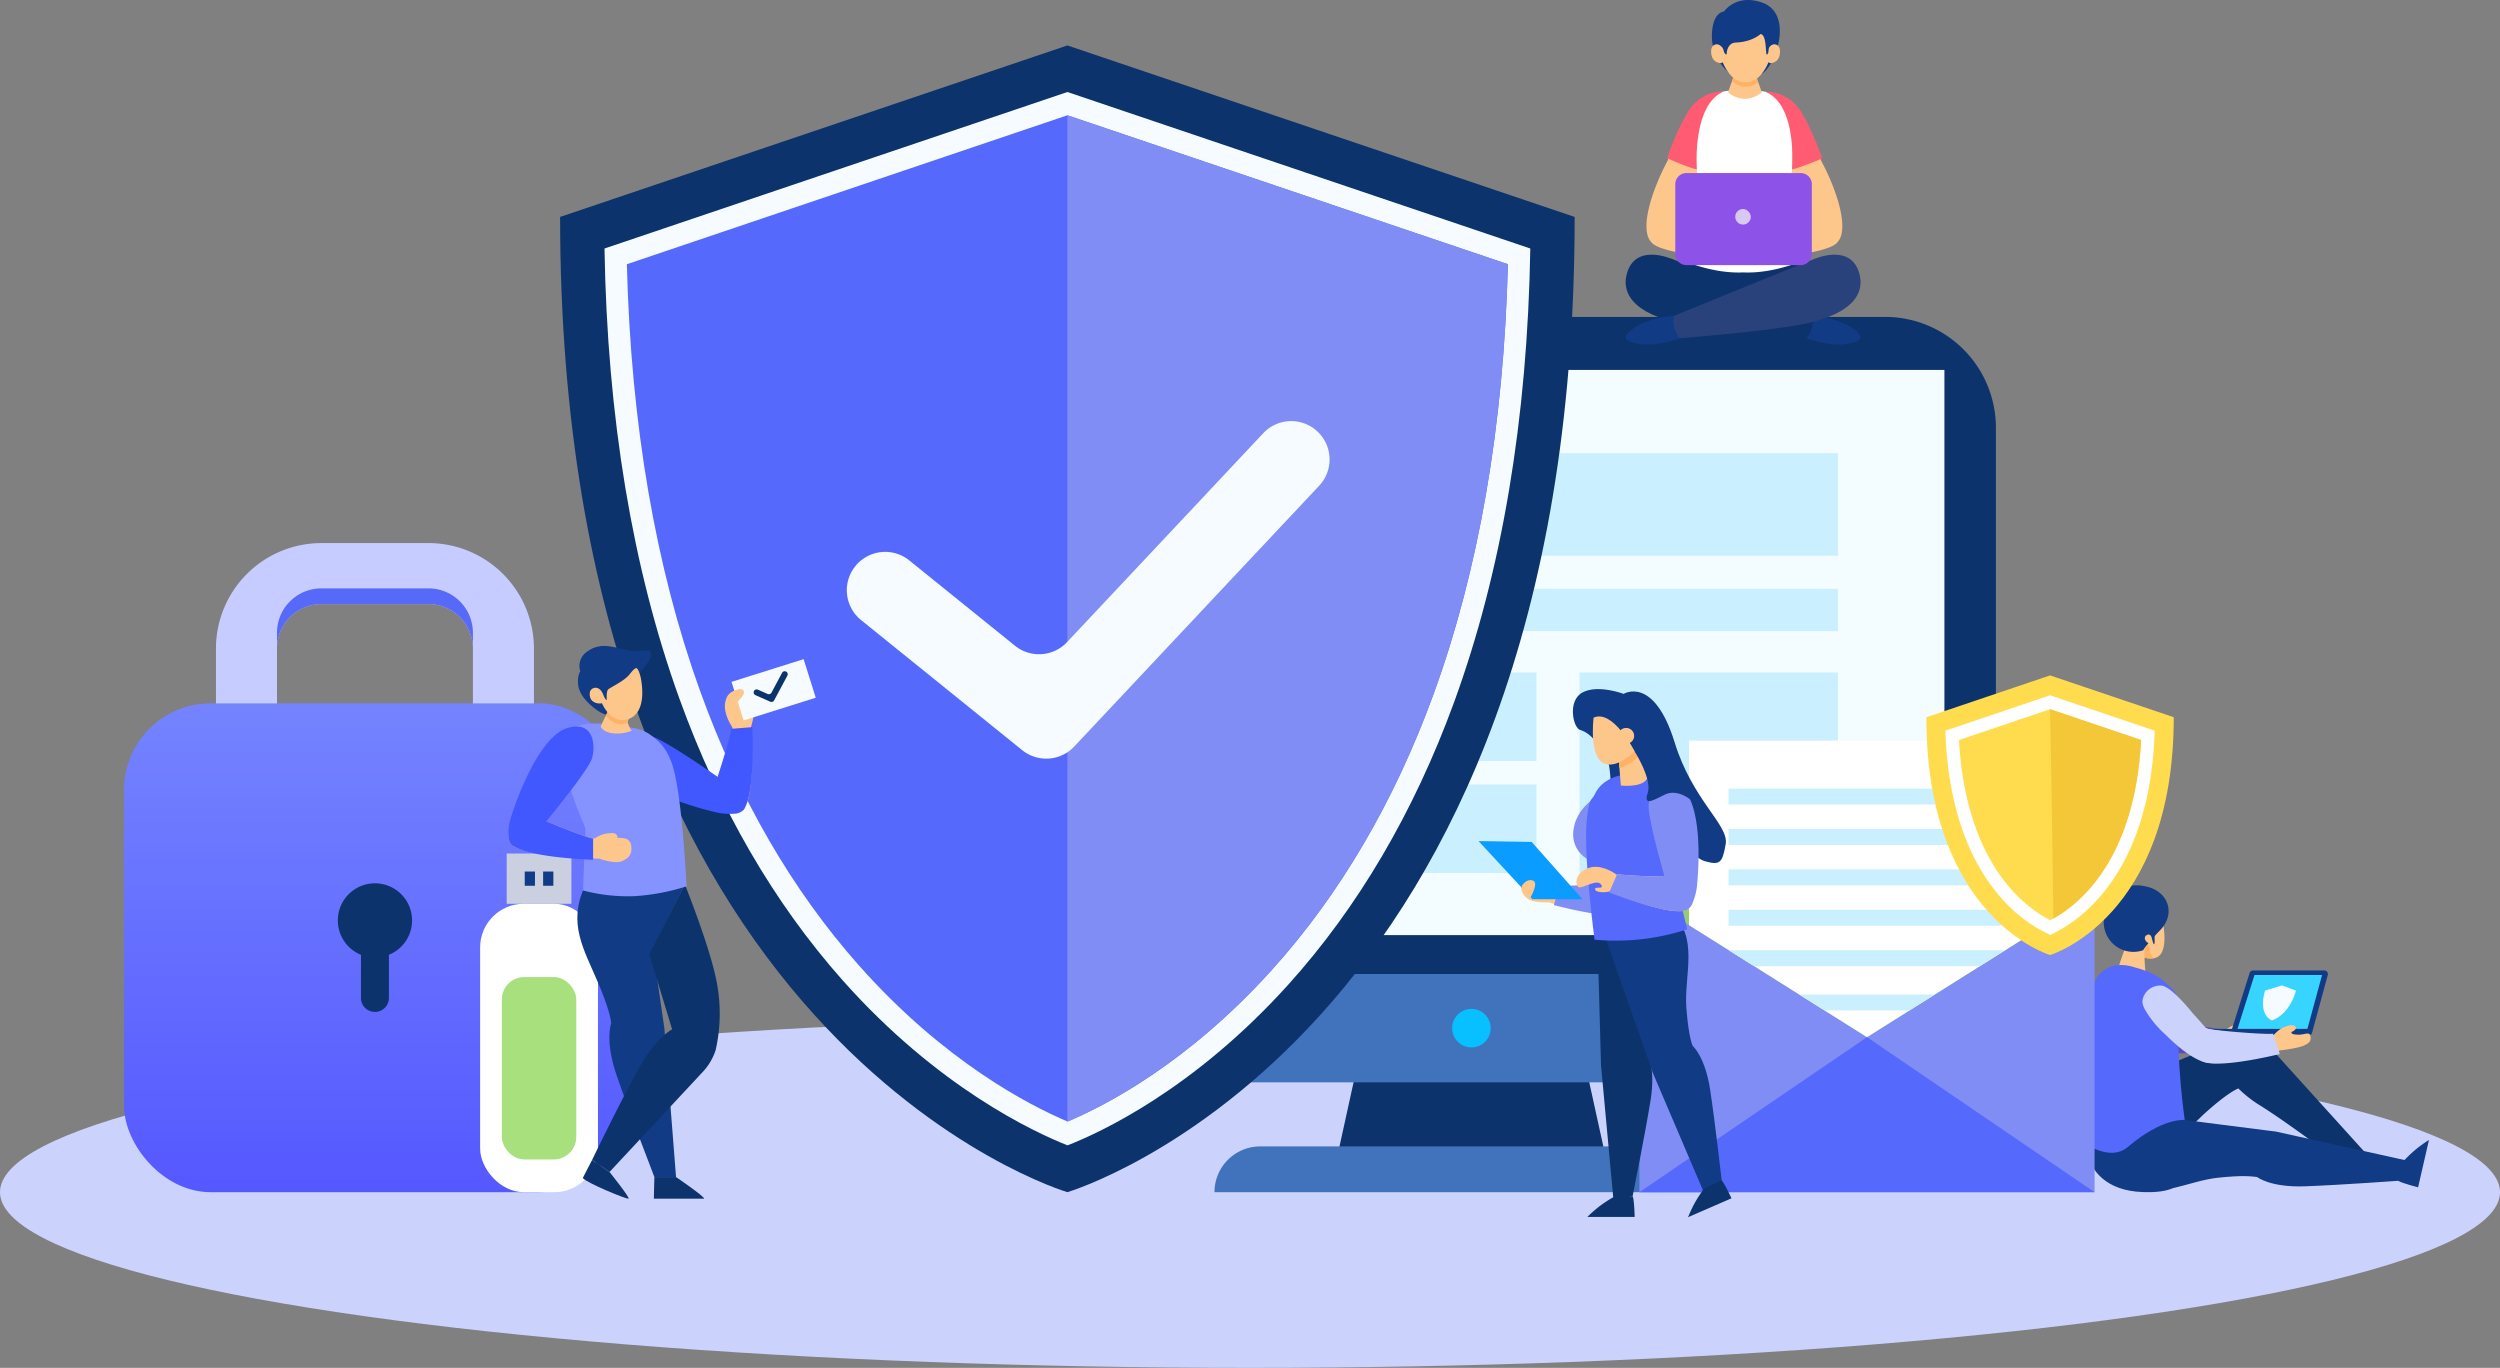 <svg xmlns="http://www.w3.org/2000/svg" xmlns:xlink="http://www.w3.org/1999/xlink" width="831.502" height="454.953" viewBox="0 0 831.502 454.953">
  <rect x="0" y="0" width="831.502" height="454.953" fill="#808080" stroke="none"/>
  <defs>
    <linearGradient id="linear-gradient" x1="0.5" x2="0.5" y2="1" gradientUnits="objectBoundingBox">
      <stop offset="0" stop-color="#7484ff"/>
      <stop offset="1" stop-color="#5558ff"/>
    </linearGradient>
  </defs>
  <g id="Grupo_2585" data-name="Grupo 2585" transform="translate(-1234.285 -661.058)">
    <ellipse id="Elipse_76" data-name="Elipse 76" cx="415.751" cy="58.435" rx="415.751" ry="58.435" transform="translate(1234.285 999.141)" fill="#cbd2fc"/>
    <g id="Grupo_2584" data-name="Grupo 2584" transform="translate(1275.54 661.058)">
      <g id="Grupo_2559" data-name="Grupo 2559" transform="translate(273.698 105.402)">
        <path id="Trazado_7197" data-name="Trazado 7197" d="M2300.632,1445.869h-89.92L2222.4,1392.6h66.534Z" transform="translate(-2081.23 -1165.029)" fill="#0c336b"/>
        <g id="Grupo_2558" data-name="Grupo 2558">
          <path id="Rectángulo_330" data-name="Rectángulo 330" d="M36.866,0H312.018a36.866,36.866,0,0,1,36.866,36.866V218.554a0,0,0,0,1,0,0H0a0,0,0,0,1,0,0V36.866A36.866,36.866,0,0,1,36.866,0Z" fill="#0c336b"/>
          <g id="Grupo_2557" data-name="Grupo 2557" transform="translate(17.124 17.636)">
            <g id="Grupo_2556" data-name="Grupo 2556">
              <g id="Grupo_2555" data-name="Grupo 2555">
                <rect id="Rectángulo_331" data-name="Rectángulo 331" width="314.637" height="187.98" fill="#f3fcff"/>
              </g>
            </g>
          </g>
          <rect id="Rectángulo_332" data-name="Rectángulo 332" width="85.974" height="67.623" transform="translate(210.384 118.262)" fill="#caf0ff"/>
          <rect id="Rectángulo_333" data-name="Rectángulo 333" width="104.095" height="29.434" transform="translate(91.993 118.262)" fill="#caf0ff"/>
          <rect id="Rectángulo_334" data-name="Rectángulo 334" width="104.095" height="29.434" transform="translate(91.993 155.532)" fill="#caf0ff"/>
          <rect id="Rectángulo_335" data-name="Rectángulo 335" width="243.833" height="34.118" transform="translate(52.525 45.307)" fill="#caf0ff"/>
          <rect id="Rectángulo_336" data-name="Rectángulo 336" width="243.833" height="14.053" transform="translate(52.525 90.454)" fill="#caf0ff"/>
          <path id="Trazado_7198" data-name="Trazado 7198" d="M1926.24,1372.793v19.238a16.779,16.779,0,0,0,16.78,16.78h315.324a16.78,16.78,0,0,0,16.78-16.78v-19.238Z" transform="translate(-1926.239 -1154.239)" fill="#4073bc"/>
        </g>
        <path id="Trazado_7199" data-name="Trazado 7199" d="M2292.654,1513.991H2121.739a15.221,15.221,0,0,1,15.221-15.221h140.472a15.221,15.221,0,0,1,15.221,15.221Z" transform="translate(-2032.754 -1222.876)" fill="#4073bc"/>
        <circle id="Elipse_77" data-name="Elipse 77" cx="6.411" cy="6.411" r="6.411" transform="translate(168.031 230.152)" fill="#08bfff"/>
      </g>
      <g id="Grupo_2561" data-name="Grupo 2561" transform="translate(145.038 15.113)">
        <path id="Trazado_7200" data-name="Trazado 7200" d="M1812.292,694.261,1643.571,751.3c0,274.608,168.72,324.363,168.72,324.363s168.72-49.755,168.72-324.363Z" transform="translate(-1643.571 -694.261)" fill="#0c336b"/>
        <path id="Trazado_7201" data-name="Trazado 7201" d="M1830,1078.632c-11.189-4.421-43.186-19.3-74.781-54.881-22.91-25.8-41.187-57.344-54.322-93.747-15.613-43.269-23.978-93.571-24.9-149.664l153.963-52.053,153.962,52.053c-.933,56.672-9.461,107.423-25.385,151-13.346,36.517-31.888,68.088-55.112,93.837C1871.987,1060.027,1840.994,1074.344,1830,1078.632Z" transform="translate(-1661.236 -712.799)" fill="#f5fbff"/>
        <path id="Trazado_7202" data-name="Trazado 7202" d="M1838.926,1079.98c-13.1-5.562-41.188-20.157-69.311-51.83-22.289-25.1-40.09-55.844-52.907-91.366-14.83-41.1-23.017-88.829-24.356-141.948L1838.87,745.3l146.516,49.535c-1.353,53.681-9.7,101.854-24.829,143.253-13.021,35.63-31.079,66.4-53.669,91.442C1878.923,1060.536,1851.655,1074.623,1838.926,1079.98Z" transform="translate(-1670.149 -722.07)" fill="#5669fd"/>
        <path id="Trazado_7203" data-name="Trazado 7203" d="M2014.308,1079.98c12.729-5.357,40-19.444,67.961-50.449,22.591-25.047,40.648-55.812,53.669-91.442,15.13-41.4,23.476-89.572,24.829-143.253L2014.251,745.3v334.654Z" transform="translate(-1845.531 -722.07)" fill="#808df4"/>
        <g id="Grupo_2560" data-name="Grupo 2560" transform="translate(95.365 124.947)">
          <path id="Trazado_7204" data-name="Trazado 7204" d="M1911.4,1078.205l-53.573-43.255a12.758,12.758,0,0,1-1.911-17.941h0a12.759,12.759,0,0,1,17.942-1.912l35.152,28.381a12.757,12.757,0,0,0,17.314-1.192l65.266-69.491a12.758,12.758,0,0,1,18.034-.565h0a12.758,12.758,0,0,1,.566,18.034l-81.474,86.749A12.758,12.758,0,0,1,1911.4,1078.205Z" transform="translate(-1853.088 -968.771)" fill="#f5fbff"/>
        </g>
      </g>
      <g id="Grupo_2564" data-name="Grupo 2564" transform="translate(0 180.629)">
        <g id="Grupo_2562" data-name="Grupo 2562" transform="translate(30.574)">
          <path id="Trazado_7205" data-name="Trazado 7205" d="M1497.854,1151.376h-105.76V1092.95a35.088,35.088,0,0,1,35.048-35.049h35.663a35.088,35.088,0,0,1,35.049,35.049Zm-85.462-20.3h65.163V1092.95a14.767,14.767,0,0,0-14.75-14.75h-35.663a14.767,14.767,0,0,0-14.75,14.75Z" transform="translate(-1392.094 -1057.901)" fill="#c6ccff"/>
        </g>
        <g id="Grupo_2563" data-name="Grupo 2563" transform="translate(30.574 15.069)">
          <path id="Trazado_7206" data-name="Trazado 7206" d="M1487.1,1091.008H1451.44a14.767,14.767,0,0,0-14.75,14.75v5.23a14.766,14.766,0,0,1,14.75-14.75H1487.1a14.766,14.766,0,0,1,14.75,14.75v-5.23A14.767,14.767,0,0,0,1487.1,1091.008Z" transform="translate(-1416.391 -1091.008)" fill="#5669f9"/>
          <rect id="Rectángulo_337" data-name="Rectángulo 337" width="105.76" height="5.23" transform="translate(0 73.175)" fill="#e4ebf9"/>
        </g>
        <rect id="Rectángulo_338" data-name="Rectángulo 338" width="166.908" height="162.578" rx="28.793" transform="translate(0 53.311)" fill="url(#linear-gradient)"/>
        <path id="Trazado_7207" data-name="Trazado 7207" d="M1505.84,1318.872a12.345,12.345,0,1,0-17,11.431v14.442a4.651,4.651,0,0,0,9.3,0V1330.3A12.343,12.343,0,0,0,1505.84,1318.872Z" transform="translate(-1410.041 -1193.362)" fill="#0c336b"/>
      </g>
      <g id="Grupo_2572" data-name="Grupo 2572" transform="translate(118.435 214.847)">
        <g id="Grupo_2568" data-name="Grupo 2568" transform="translate(0 69.033)">
          <g id="Grupo_2567" data-name="Grupo 2567" transform="translate(8.835)">
            <rect id="Rectángulo_339" data-name="Rectángulo 339" width="21.528" height="16.718" fill="#cad0e0"/>
            <g id="Grupo_2566" data-name="Grupo 2566" transform="translate(6.004 5.992)">
              <g id="Grupo_2565" data-name="Grupo 2565">
                <rect id="Rectángulo_340" data-name="Rectángulo 340" width="3.404" height="4.734" fill="#113b84"/>
                <rect id="Rectángulo_341" data-name="Rectángulo 341" width="3.404" height="4.734" transform="translate(6.116)" fill="#113b84"/>
              </g>
            </g>
          </g>
          <rect id="Rectángulo_342" data-name="Rectángulo 342" width="39.198" height="95.92" rx="14.515" transform="translate(0 16.718)" fill="#fff"/>
          <rect id="Rectángulo_343" data-name="Rectángulo 343" width="24.754" height="60.663" rx="7.455" transform="translate(7.222 41.085)" fill="#a9e07e"/>
        </g>
        <g id="Grupo_2571" data-name="Grupo 2571" transform="translate(9.355)">
          <path id="Trazado_7208" data-name="Trazado 7208" d="M1763.655,1205.377c4.635-3.6,2.928-27.816,2.928-27.816s2.084-7.276.94-9.6-2.6-2.872-4.192-2.858-3.721.628-4.579,2.084a7.078,7.078,0,0,0-.709,4.9c.709,3.611,2.385,5.038,2.393,5.959.019,2.21-6.89,22.782-7.625,22.911C1752.811,1200.959,1759.02,1208.979,1763.655,1205.377Z" transform="translate(-1685.842 -1150.527)" fill="#fdc78b"/>
          <path id="Trazado_7209" data-name="Trazado 7209" d="M1697.854,1195.4c-4.022-.714-12.348.184-9.327,8.734,3.66,10.36,30.213,16.395,30.213,16.395v0a20.4,20.4,0,0,0,6.941.648,4.174,4.174,0,0,0,2.183-.638c.027-.014.058-.025.084-.04a2.511,2.511,0,0,0,1.311-1.5c3.377-6.333,2.377-26.6,2.377-26.6l-7.035.558c.011,1.368-2.454,9.753-4.51,15.977C1720.092,1208.932,1701.875,1196.11,1697.854,1195.4Z" transform="translate(-1650.465 -1165.398)" fill="#4157ff"/>
          <path id="Trazado_7210" data-name="Trazado 7210" d="M1663.25,1508.6l-3.118,6.036c1.335,1.666,14.5,7.066,15.188,6.868s-6.3-8.875-6.3-8.875Z" transform="translate(-1635.346 -1337.677)" fill="#0c336b"/>
          <path id="Trazado_7211" data-name="Trazado 7211" d="M1712.245,1521.153l-.179,7.2h16.684c.536-.479-9.308-7.2-9.308-7.2Z" transform="translate(-1663.642 -1344.516)" fill="#0c336b"/>
          <path id="Trazado_7212" data-name="Trazado 7212" d="M1685.151,1355.475l-.059-.405-.016-.2h-.013l-3.78-26.069,10.644-21.43-33.27.613c-5.77,12.348-.314,20.966,4.37,31.962,3.568,8.375,4.288,12.256,4.43,13.632l-.042,0s-2.19,5.582,1.805,17.251,12.571,33.853,12.571,33.853h7.2l-3.863-49.2Z" transform="translate(-1633.188 -1228.038)" fill="#113b84"/>
          <path id="Trazado_7213" data-name="Trazado 7213" d="M1708.028,1338.017c-2.548-11.605-10.21-30.65-10.21-30.65L1686,1330.6l7.585,24.945c-1.921,1.138-6.153,4.335-10.636,12.235-6.087,10.727-15.968,31.185-15.968,31.185l5.774,4.029,31.044-33.313a19.211,19.211,0,0,0,4.257-7.223A55.119,55.119,0,0,0,1708.028,1338.017Z" transform="translate(-1639.079 -1228.038)" fill="#0c336b"/>
          <path id="Trazado_7214" data-name="Trazado 7214" d="M1664.307,1190.912s-12.7-3.915-17.706,2.438,6.353,31.19,6.353,31.19l-.807,20.72a58.263,58.263,0,0,0,17.238,1.892,71.724,71.724,0,0,0,17.2-3.269s-1.212-26.125-4.052-37.982c-1.914-7.992-5.469-10.538-7.9-12.352C1670.45,1190.434,1664.307,1190.912,1664.307,1190.912Z" transform="translate(-1627.279 -1163.939)" fill="#8493ff"/>
          <path id="Trazado_7215" data-name="Trazado 7215" d="M1606.409,1264.623c3.225,4.905,29.552,5.16,29.552,5.16s5,1.847,7.406.891,3.153-2.24,3.266-3.833-.254-3.1-1.833-3.7a10.244,10.244,0,0,0-3.928-.153l1.127.029s.329-1.773-1.91-1.726c-3.983.084-5.262,1.886-6.181,1.822-2.205-.155-22.167-8.208-22.238-8.951C1611.669,1254.162,1603.185,1259.718,1606.409,1264.623Z" transform="translate(-1605.678 -1199.05)" fill="#fdc78b"/>
          <path id="Trazado_7216" data-name="Trazado 7216" d="M1667.383,1156.066s-1.831.465-5.3-2.269c-2.71-2.135-5.175-4.891-5.433-8.023s.746-4.238.746-4.238a5.713,5.713,0,0,1,2.388-6.654c6.108-4.392,11.717.753,18.129-.245,7.37-1.148-.857,7.432-.857,7.432Z" transform="translate(-1633.425 -1133.08)" fill="#113b84"/>
          <path id="Trazado_7217" data-name="Trazado 7217" d="M1676.006,1179.338s-2.831,5.6-2.733,5.848,1.217,1.9,4.1,2.162a13.055,13.055,0,0,0,6.176-.86,10.459,10.459,0,0,1-1.349-2.86,16.593,16.593,0,0,1,1.349-3.4Z" transform="translate(-1642.505 -1158.283)" fill="#fdc78b"/>
          <path id="Trazado_7218" data-name="Trazado 7218" d="M1684.233,1183.628a16.614,16.614,0,0,1,1.349-3.4l-7.542-.89s-.48.949-1.037,2.083c1.266,1.582,3.233,3.189,5.852,2.818a6.839,6.839,0,0,0,1.415-.363A1.135,1.135,0,0,1,1684.233,1183.628Z" transform="translate(-1644.538 -1158.283)" fill="#ffb164"/>
          <path id="Trazado_7219" data-name="Trazado 7219" d="M1680.855,1149.317s1.31.9,1.76,6.222-.9,10.274-5.813,10.97-7.532-5.567-7.532-5.567a3.6,3.6,0,0,1-2.742-.45c-1.556-.859-1.433-2.948-1.106-3.684a2.01,2.01,0,0,1,2.866-.655c1.228.778,1.474,2.374,1.924,3.07s.655.86.655.369-.123-2.538.45-3.193,5.4-2.743,7.245-5.158S1680.855,1149.317,1680.855,1149.317Z" transform="translate(-1638.117 -1141.904)" fill="#fdc78b"/>
          <g id="Grupo_2569" data-name="Grupo 2569" transform="translate(74.25 4.389)">
            <rect id="Rectángulo_344" data-name="Rectángulo 344" width="25.15" height="13.446" transform="translate(0 7.548) rotate(-17.465)" fill="#f5fbff"/>
          </g>
          <g id="Grupo_2570" data-name="Grupo 2570" transform="translate(81.623 8.409)">
            <path id="Trazado_7220" data-name="Trazado 7220" d="M1790.532,1161.689l-4.933-2.183a1,1,0,0,1-.51-1.319h0a1,1,0,0,1,1.318-.509l3.237,1.432a1,1,0,0,0,1.286-.442l3.524-6.585a1,1,0,0,1,1.353-.41h0a1,1,0,0,1,.409,1.353l-4.4,8.22A1,1,0,0,1,1790.532,1161.689Z" transform="translate(-1785.004 -1151.555)" fill="#0c336b"/>
          </g>
          <path id="Trazado_7221" data-name="Trazado 7221" d="M1767.782,1165.957s3.176-2.261,4.393-.96-2.49,4.3-2.49,4.3Z" transform="translate(-1693.998 -1150.249)" fill="#fdc78b"/>
          <path id="Trazado_7222" data-name="Trazado 7222" d="M1633.587,1202.382c1.029-3.953.792-12.324-7.971-9.988-10.617,2.831-18.73,28.824-18.73,28.824h0a20.41,20.41,0,0,0-1.194,6.868,4.176,4.176,0,0,0,.463,2.226c.012.028.021.06.033.087a2.51,2.51,0,0,0,1.392,1.425c6.047,3.867,26.326,4.47,26.326,4.47v-7.057c-1.365-.1-9.528-3.216-15.571-5.758C1618.338,1223.482,1632.558,1206.336,1633.587,1202.382Z" transform="translate(-1605.681 -1165.176)" fill="#4157ff"/>
        </g>
      </g>
      <g id="Grupo_2576" data-name="Grupo 2576" transform="translate(650.487 294.455)">
        <g id="Grupo_2573" data-name="Grupo 2573" transform="translate(6.182 27.359)">
          <path id="Trazado_7223" data-name="Trazado 7223" d="M2803.2,1413.666c3.621,4.021,27.646.591,27.646.591s4.813.988,6.872-.218,2.562-2.48,2.442-3.946-.662-2.786-2.184-3.116a9.44,9.44,0,0,0-3.6.406l1.031-.13s.054-1.661-1.98-1.307c-3.617.631-4.533,2.45-5.379,2.519-2.031.165-21.34-4.4-21.508-5.063C2806.534,1403.4,2799.574,1409.645,2803.2,1413.666Z" transform="translate(-2786.438 -1387.328)" fill="#fdc78b"/>
          <path id="Trazado_7224" data-name="Trazado 7224" d="M2767.776,1372.2c.009-.025.015-.052.024-.077a5.924,5.924,0,0,1,7.078-3.8c3.309,1.134,8.864,10.267,8.864,10.267h0c2.2,3.087,3.625,5.387,3.983,5.573a.345.345,0,0,1,.083.078c1.368.853,19.646,4.6,21.61,4.44l1.431,7s-19.195,2.324-25.176-.389c-3.542-1.448-7.94-5.773-11.655-10.571h0a34.168,34.168,0,0,1-5.828-9.163c-.007-.018-.013-.035-.02-.052l-.037-.1c-.111-.28-.2-.544-.272-.8-.012-.039-.026-.078-.038-.117-.005-.017-.006-.033-.011-.049a6.077,6.077,0,0,1-.138-.643c-.006-.045-.008-.089-.013-.134a3.4,3.4,0,0,1,.068-1.307C2767.742,1372.305,2767.762,1372.254,2767.776,1372.2Z" transform="translate(-2767.63 -1368.087)" fill="#5b4bbc"/>
        </g>
        <g id="Grupo_2574" data-name="Grupo 2574" transform="translate(40.05 28.328)">
          <path id="Trazado_7225" data-name="Trazado 7225" d="M2890.465,1391.782h-24.54a1.19,1.19,0,0,1-1.135-1.547l6.041-19.187a1.19,1.19,0,0,1,1.135-.833h23.716a1.19,1.19,0,0,1,1.148,1.5l-5.218,19.186A1.189,1.189,0,0,1,2890.465,1391.782Z" transform="translate(-2854.404 -1370.216)" fill="#113b84"/>
          <path id="Trazado_7226" data-name="Trazado 7226" d="M2892.133,1392.079h-23.281l5.84-18.547h22.484Z" transform="translate(-2856.647 -1372.023)" fill="#36d4ff"/>
          <path id="Trazado_7227" data-name="Trazado 7227" d="M2878.06,1415.037h-36.021l1.052-2.138h35.918Z" transform="translate(-2842.039 -1393.471)" fill="#113b84"/>
        </g>
        <path id="Trazado_7228" data-name="Trazado 7228" d="M2813.534,1420.19l-34.875,14.356.136,2.424-5.138,11.035s-.41,14.86,11.1,12.076c8.509-2.058,18.052-12.635,21.782-15.975,7.032-6.3,10.171-7.764,10.926-8.055a40.206,40.206,0,0,0,7.324,5.719c9.642,6.024,26.29,18.659,26.29,18.659l8.64-2.971-32.863-36.318C2822.96,1417.057,2813.534,1420.19,2813.534,1420.19Z" transform="translate(-2764.731 -1368.489)" fill="#0c336b"/>
        <path id="Trazado_7229" data-name="Trazado 7229" d="M2801.9,1330.3s3.042,11.853-1.781,13.779c-3.77,1.506-8.218-2.465-8.218-2.465S2795.985,1328.491,2801.9,1330.3Z" transform="translate(-2774.673 -1320.046)" fill="#fdc78b"/>
        <path id="Trazado_7230" data-name="Trazado 7230" d="M2799.514,1353.956c-1.782-1.553-1.781-5.057-1.781-5.057s-3.278-2.541-4.813.181c-.187.469-.343.884-.465,1.223-.024.095-.049.188-.071.289a2.8,2.8,0,0,0-.055.828C2793.156,1352.1,2796.433,1354.563,2799.514,1353.956Z" transform="translate(-2774.9 -1329.686)" fill="#ffb164"/>
        <path id="Trazado_7231" data-name="Trazado 7231" d="M2784.765,1351.061s-2.889,7.261-2.963,8.979c-.01.241,2.124,1.574,4.787,1.408,4.393-.274,4.409-1.259,4.409-1.259s-.276-2.564-.319-5.486a9.717,9.717,0,0,1,.319-3.244Z" transform="translate(-2769.169 -1331.452)" fill="#fdc78b"/>
        <path id="Trazado_7232" data-name="Trazado 7232" d="M2784.621,1329.573a9.868,9.868,0,0,1-12.984-10.849c.821-4.438,2.958-4.767,2.958-4.767s1.592-8.14,11.662-5.424c7.026,1.9,9.054,9.157,4.09,14.306S2784.621,1329.573,2784.621,1329.573Z" transform="translate(-2763.554 -1307.978)" fill="#113b84"/>
        <path id="Trazado_7233" data-name="Trazado 7233" d="M2805.75,1340.124s.658,4.085,1.15,4.262,0-5.577,0-5.577Z" transform="translate(-2782.217 -1324.776)" fill="#113b84"/>
        <path id="Trazado_7234" data-name="Trazado 7234" d="M2803.95,1345.394s-.281-2.041-1.678-1.342-.495,2.346.492,2.714S2803.95,1345.394,2803.95,1345.394Z" transform="translate(-2779.931 -1327.553)" fill="#fdc78b"/>
        <path id="Trazado_7235" data-name="Trazado 7235" d="M2820.817,1480.369l.009-.023-.27-.034-.286-.063-.01.026-49.73-6.327-.123,1.246-13.529-1.246s-5.168,25.615,19.45,26.489c4.57.162,7.767-.332,9.914-1.28,5.018-1.159,10.134-2.967,14.939-3.482,8.343-.893,11.156-.479,13.21-.239l-.014.036s4.332,3.432,15.694,3.048,33.229-1.978,33.229-1.978l1.935-6.345Z" transform="translate(-2755.344 -1398.404)" fill="#113b84"/>
        <path id="Trazado_7236" data-name="Trazado 7236" d="M2986.557,1507.525l1.781-6.376a43.935,43.935,0,0,1,4.4-4.176,48.507,48.507,0,0,1,4.12-2.936l-3.607,15.756S2987.024,1508.191,2986.557,1507.525Z" transform="translate(-2880.728 -1409.35)" fill="#113b84"/>
        <path id="Trazado_7237" data-name="Trazado 7237" d="M2772.24,1366.983s-8.521-3.356-12.877,3.959c-2.1,3.529-.837,26.98-.837,26.98l-4.478,26.474s9.552,7.817,16,2.323c11.571-9.862,18.906-8.958,18.906-8.958s-2.977-20.331-1.819-34.925c.6-7.552-2.9-9.085-4.91-11.031C2778.772,1368.464,2772.24,1366.983,2772.24,1366.983Z" transform="translate(-2754.048 -1339.707)" fill="#5669fd"/>
        <g id="Grupo_2575" data-name="Grupo 2575" transform="translate(20.834 33.303)">
          <path id="Trazado_7238" data-name="Trazado 7238" d="M2840.49,1421.812c4.089,3.544,26.541-3.223,26.541-3.223s5.509-.6,7.781-1.562c2.2-.933,2.573-1.819,2.274-3.26s-2.031-.435-3.588-.411c-3.589.055-2.6-.959-2.6-.959a2.289,2.289,0,0,0,1.288-.956c.438-.743-.673-1.62-2.649-1.016-3.512,1.072-4.2,2.99-5.027,3.163-2,.414-21.72-1.732-21.969-2.374C2842.537,1411.215,2836.4,1418.268,2840.49,1421.812Z" transform="translate(-2821.214 -1396.989)" fill="#fdc78b"/>
          <path id="Trazado_7239" data-name="Trazado 7239" d="M2799.875,1385.96c.005-.026.008-.054.014-.079a5.924,5.924,0,0,1,6.555-4.646c3.424.718,10.063,9.1,10.063,9.1h0c2.564,2.792,4.26,4.9,4.639,5.04a.345.345,0,0,1,.092.067c1.463.678,20.064,2.143,21.992,1.743l2.283,6.767s-18.762,4.672-25.032,2.717c-3.694-1-8.592-4.751-12.869-9.055h0a34.158,34.158,0,0,1-6.913-8.375l-.028-.05-.048-.093c-.145-.264-.266-.515-.369-.755-.017-.037-.035-.074-.052-.111-.007-.016-.01-.032-.016-.048a6.038,6.038,0,0,1-.217-.621c-.011-.044-.019-.087-.029-.131a3.416,3.416,0,0,1-.093-1.3C2799.853,1386.068,2799.868,1386.015,2799.875,1385.96Z" transform="translate(-2799.821 -1381.145)" fill="#cbd2fc"/>
        </g>
      </g>
      <g id="Grupo_2579" data-name="Grupo 2579" transform="translate(504.027 246.345)">
        <g id="Grupo_2578" data-name="Grupo 2578">
          <rect id="Rectángulo_345" data-name="Rectángulo 345" width="151.369" height="99.174" transform="translate(0 50.999)" fill="#808df4"/>
          <path id="Trazado_7240" data-name="Trazado 7240" d="M2432.273,1314.326l75.685,47.618,75.685-47.618Z" transform="translate(-2432.273 -1263.327)" fill="#95cc6f"/>
          <path id="Trazado_7241" data-name="Trazado 7241" d="M2432.273,1257.326l75.685-47.618,75.685,47.618Z" transform="translate(-2432.273 -1206.327)" fill="#95cc6f"/>
          <path id="Trazado_7242" data-name="Trazado 7242" d="M2586.889,1263.65l-59.2,37.248-59.2-37.248v-61.369h118.4Z" transform="translate(-2452.004 -1202.281)" fill="#fff"/>
          <g id="Grupo_2577" data-name="Grupo 2577" transform="translate(29.636 15.938)">
            <rect id="Rectángulo_346" data-name="Rectángulo 346" width="90.648" height="5.298" fill="#caf0ff"/>
            <rect id="Rectángulo_347" data-name="Rectángulo 347" width="90.648" height="5.298" transform="translate(0 13.437)" fill="#caf0ff"/>
            <rect id="Rectángulo_348" data-name="Rectángulo 348" width="90.648" height="5.298" transform="translate(0 26.874)" fill="#caf0ff"/>
            <rect id="Rectángulo_349" data-name="Rectángulo 349" width="90.648" height="5.298" transform="translate(0 40.31)" fill="#caf0ff"/>
            <path id="Trazado_7243" data-name="Trazado 7243" d="M2581.074,1360.679l8.42-5.3h-91.967l8.42,5.3Z" transform="translate(-2497.462 -1301.634)" fill="#caf0ff"/>
            <path id="Trazado_7244" data-name="Trazado 7244" d="M2585.687,1393.042l8.42-5.3h-45.141l8.42,5.3Z" transform="translate(-2525.487 -1319.267)" fill="#caf0ff"/>
          </g>
        </g>
        <path id="Trazado_7245" data-name="Trazado 7245" d="M2507.958,1418.944l-75.685,51.555h151.369Z" transform="translate(-2432.273 -1320.327)" fill="#5669fd"/>
      </g>
      <g id="Grupo_2581" data-name="Grupo 2581" transform="translate(599.451 224.639)">
        <g id="Grupo_2580" data-name="Grupo 2580">
          <path id="Trazado_7246" data-name="Trazado 7246" d="M2683.064,1154.593l-41.141,13.909c0,66.962,41.141,79.095,41.141,79.095s41.141-12.133,41.141-79.095Z" transform="translate(-2641.922 -1154.593)" fill="#ffdc4e"/>
          <path id="Trazado_7247" data-name="Trazado 7247" d="M2690.67,1248.809a48.725,48.725,0,0,1-16.469-12.522c-11.34-12.931-17.652-32.014-18.36-55.389l34.806-11.768,34.808,11.769C2723.976,1230.885,2697.825,1245.689,2690.67,1248.809Z" transform="translate(-2649.506 -1162.513)" fill="#fff"/>
          <path id="Trazado_7248" data-name="Trazado 7248" d="M2696.1,1249.491a46.286,46.286,0,0,1-13.185-10.553c-10.105-11.523-16-28.552-17.136-49.393l30.283-10.239,30.29,10.241C2724.173,1230.721,2704.543,1245.165,2696.1,1249.491Z" transform="translate(-2654.919 -1168.058)" fill="#ffdc4e"/>
        </g>
        <path id="Trazado_7249" data-name="Trazado 7249" d="M2762.6,1189.547l-30.289-10.241s.675,33.446,1.1,69.614C2742.338,1243.965,2760.51,1229.074,2762.6,1189.547Z" transform="translate(-2691.169 -1168.058)" fill="#f4c738"/>
      </g>
      <g id="Grupo_2582" data-name="Grupo 2582" transform="translate(499.432)">
        <path id="Trazado_7250" data-name="Trazado 7250" d="M2533.846,751.42s-5.451-20.585-15.4-22.21a1.914,1.914,0,0,0-.784.034,5.038,5.038,0,0,1,1.349.737c7.62,4.089,5.132,26.814,4.758,29.889,1.438,3.443,2.8,6.588,3.665,8.691-6.859,1.089-19.456,16.042-19.456,16.042s26.5-1.2,31.126-5.541a10.461,10.461,0,0,0,1.012-1.335C2542.871,772.475,2538.7,760.425,2533.846,751.42Z" transform="translate(-2468.924 -698.176)" fill="#fdc78b"/>
        <path id="Trazado_7251" data-name="Trazado 7251" d="M2490.517,684.89a15.805,15.805,0,0,1-5.293-12.369c.243-7.567,4.007-7.624,4.007-7.624s3.982-5.962,12.578-3.023c10.8,3.691,4.629,21.137-.066,23.768S2490.517,684.89,2490.517,684.89Z" transform="translate(-2456.523 -661.058)" fill="#113b84"/>
        <path id="Trazado_7252" data-name="Trazado 7252" d="M2465.179,847.153l-1.35,4.711,20.094,7.613v-10.6Z" transform="translate(-2444.872 -762.45)" fill="#0c336b"/>
        <path id="Trazado_7253" data-name="Trazado 7253" d="M2526.613,847.153l1.349,4.711-20.094,7.613v-10.6Z" transform="translate(-2468.866 -762.45)" fill="#0c336b"/>
        <path id="Trazado_7254" data-name="Trazado 7254" d="M2437.429,848.495c-5.32-1.971-12.082-2.574-14.513,3.941-2.5,6.711.78,14.435,19.077,17.938,13.093,2.507,42.325,4.729,42.325,4.729l1.327-7.028S2440.995,849.816,2437.429,848.495Z" transform="translate(-2422.179 -762.45)" fill="#0c336b"/>
        <path id="Trazado_7255" data-name="Trazado 7255" d="M2556.214,891.84a30.718,30.718,0,0,1,10.731,2.608c5.032,2.409,5.469,4.468,5.3,4.839-.4.892-2.656,1.9-6.842,2.138s-11.177-2.114-11.177-2.114A8.723,8.723,0,0,0,2556.214,891.84Z" transform="translate(-2494.125 -786.797)" fill="#113b84"/>
        <path id="Trazado_7256" data-name="Trazado 7256" d="M2502.657,848.495c5.319-1.971,12.082-2.574,14.512,3.941,2.5,6.711-.78,14.435-19.077,17.938-13.094,2.507-42.325,4.729-42.325,4.729l-1.326-7.028S2499.092,849.816,2502.657,848.495Z" transform="translate(-2439.757 -762.45)" fill="#29427b"/>
        <path id="Trazado_7257" data-name="Trazado 7257" d="M2438.24,891.84a30.722,30.722,0,0,0-10.731,2.608c-5.032,2.409-5.468,4.468-5.3,4.839.4.892,2.657,1.9,6.842,2.138s11.177-2.114,11.177-2.114A8.725,8.725,0,0,1,2438.24,891.84Z" transform="translate(-2422.179 -786.797)" fill="#113b84"/>
        <path id="Trazado_7258" data-name="Trazado 7258" d="M2495.126,728.738c-3.057-2.535-17.271-2.873-22.11,0-8.647,4.131-4.713,30.243-4.713,30.243a240.667,240.667,0,0,0-4.2,24.494s9.327,4.2,19.141,3.983c.276-.006.552-.016.828-.027.277.011.554.02.83.027,9.814.221,19.141-3.983,19.141-3.983a240.88,240.88,0,0,0-4.2-24.494S2503.3,733.126,2495.126,728.738Z" transform="translate(-2445.02 -696.827)" fill="#fff"/>
        <path id="Trazado_7259" data-name="Trazado 7259" d="M2505.284,710.464l-2.578.121-2.578-.121s-3.174,8.1-2.957,8.286a8.946,8.946,0,0,0,5.008,2.071c.131.012.253.017.378.025v.02l.148-.01.148.01v-.02c.125-.008.248-.013.378-.025a8.946,8.946,0,0,0,5.008-2.071C2508.457,718.568,2505.284,710.464,2505.284,710.464Z" transform="translate(-2463.032 -687.976)" fill="#fdc78b"/>
        <path id="Trazado_7260" data-name="Trazado 7260" d="M2504.514,716.789a5.639,5.639,0,0,0,4.128-1.53c-.837-2.264-1.827-4.795-1.827-4.795l-2.577.121-2.578-.121s-.885,2.26-1.688,4.42A5.873,5.873,0,0,0,2504.514,716.789Z" transform="translate(-2464.563 -687.976)" fill="#ffb164"/>
        <path id="Trazado_7261" data-name="Trazado 7261" d="M2507.376,690.523a1.779,1.779,0,0,0-2.809-.756c-1.314.925-.387,2.081-1.292,2.982-.662.657.074-6.62-2.193-6.813,0,0-2.681,2.621-8.287,2.843-2.439.1-2.925,2.8-2.925,3.387s-.268.876-.75.049-.136-1.523-1.45-2.447a1.78,1.78,0,0,0-2.81.756c-.35.876-.369,3.518,1.3,4.54s2.346.226,2.346.226,2.646,7.027,7.617,6.668c4.97.359,7.618-6.668,7.618-6.668s.68.8,2.345-.226S2507.727,691.4,2507.376,690.523Z" transform="translate(-2456.226 -674.613)" fill="#fdc78b"/>
        <path id="Trazado_7262" data-name="Trazado 7262" d="M2524.158,728.084a13.55,13.55,0,0,1,11.351,5.82c4.24,6.265,7.613,16.383,7.613,16.383s-7.742,3.264-10.055,3.616C2533.067,753.9,2535.028,732.426,2524.158,728.084Z" transform="translate(-2477.741 -697.573)" fill="#ff5c73"/>
        <path id="Trazado_7263" data-name="Trazado 7263" d="M2444.559,751.42s5.451-20.585,15.4-22.21a1.914,1.914,0,0,1,.784.034,5.047,5.047,0,0,0-1.349.737c-7.619,4.089-5.131,26.814-4.758,29.889-1.438,3.443-2.795,6.588-3.665,8.691,6.859,1.089,19.456,16.042,19.456,16.042s-26.495-1.2-31.126-5.541a10.419,10.419,0,0,1-1.011-1.335C2435.534,772.475,2439.7,760.425,2444.559,751.42Z" transform="translate(-2430.478 -698.176)" fill="#fdc78b"/>
        <path id="Trazado_7264" data-name="Trazado 7264" d="M2471.4,727.85a13.55,13.55,0,0,0-11.351,5.82c-4.24,6.264-7.614,16.383-7.614,16.383s7.592,3.37,9.9,3.722C2462.339,753.775,2460.711,732.138,2471.4,727.85Z" transform="translate(-2438.663 -697.445)" fill="#ff5c73"/>
        <path id="Trazado_7265" data-name="Trazado 7265" d="M2503.88,814.588a3.712,3.712,0,0,1-3.854,3.549h-37.711a3.712,3.712,0,0,1-3.855-3.549v-23.51a3.712,3.712,0,0,1,3.855-3.549h37.711a3.711,3.711,0,0,1,3.854,3.549Z" transform="translate(-2441.946 -729.964)" fill="#8d53e8"/>
        <path id="Trazado_7266" data-name="Trazado 7266" d="M2507.469,816.669a2.588,2.588,0,1,1-2.57-2.891A2.745,2.745,0,0,1,2507.469,816.669Z" transform="translate(-2465.848 -744.266)" fill="#d7c9f2"/>
      </g>
      <g id="Grupo_2583" data-name="Grupo 2583" transform="translate(450.511 229.191)">
        <path id="Trazado_7267" data-name="Trazado 7267" d="M2396.229,1197.6s.056-7.177-1.262-9.915-4.8-8.359-8.936-9.517c-2.295-.642-4.326-9.712.813-12.464s13.665.48,13.665.48,10.06-6.245,16.974,16.159c5.961,19.318,18.083,27.458,16.973,33.8s-1.889,7.089-6.929,5.7S2396.229,1197.6,2396.229,1197.6Z" transform="translate(-2352.256 -1164.593)" fill="#113b84"/>
        <path id="Trazado_7268" data-name="Trazado 7268" d="M2383.351,1313.677c-4.281,3.575-28.3-3.43-28.3-3.43s-5.055.306-6.982-1.225-2.252-2.9-1.917-4.384,1.082-2.746,2.684-2.861a4.723,4.723,0,0,1,2.582.657s6.48,2.118,7.333,2.311c2.048.465,22.419-1.372,22.688-2.029C2381.442,1302.716,2387.633,1310.1,2383.351,1313.677Z" transform="translate(-2331.775 -1239.331)" fill="#fdc78b"/>
        <path id="Trazado_7269" data-name="Trazado 7269" d="M2383.269,1248.941c.151-3.879,1.493-9.381,6.055-9.258,10.437.283,9.113,31.367,9.113,31.367h0a19.383,19.383,0,0,1-.8,6.575,3.961,3.961,0,0,1-1.033,1.9c-.019.023-.036.049-.054.071a2.384,2.384,0,0,1-1.658.913c-6.562,1.855-25.176-3.17-25.176-3.17l1.94-6.419c1.267.288,9.552-.306,15.747-.956C2387.4,1269.962,2383.119,1252.82,2383.269,1248.941Z" transform="translate(-2344.672 -1205.504)" fill="#808df4"/>
        <path id="Trazado_7270" data-name="Trazado 7270" d="M2417.929,1330.941c11.643,12.349,4.417,22.412,1.946,32.856s-1.807,12.729-1.807,12.729,2.788,4.606,1.03,15.541-5.968,31.874-5.968,31.874l-6.369,1.1-4.125-44.674-1.309-47.123Z" transform="translate(-2361.897 -1255.225)" fill="#0c336b"/>
        <path id="Trazado_7271" data-name="Trazado 7271" d="M2421.99,1381.413l-16.759-47.752,22.643-5.4c9.727,7.428,4.421,20.886,5.265,31.585s2.175,12.672,2.175,12.672,4.065,3.532,5.737,14.48,4.073,32.171,4.073,32.171l-5.728,2.993Z" transform="translate(-2364.024 -1253.768)" fill="#113b84"/>
        <path id="Trazado_7272" data-name="Trazado 7272" d="M2409.243,1535.265l-6.442.3a42.837,42.837,0,0,0-4.923,3.275,46.934,46.934,0,0,0-3.683,3.275h15.746S2409.773,1535.852,2409.243,1535.265Z" transform="translate(-2358.011 -1366.549)" fill="#0c336b"/>
        <path id="Trazado_7273" data-name="Trazado 7273" d="M2478.873,1523.5l-5.786,2.85a42.863,42.863,0,0,0-3.208,4.967,47.153,47.153,0,0,0-2.07,4.472l14.438-6.283S2479.594,1523.83,2478.873,1523.5Z" transform="translate(-2398.119 -1360.14)" fill="#0c336b"/>
        <path id="Trazado_7274" data-name="Trazado 7274" d="M2392.472,1242.435s-7.392,3.432-8.491,11.316a9.409,9.409,0,0,0,5.82,10.358Z" transform="translate(-2352.382 -1207.004)" fill="#808df4"/>
        <path id="Trazado_7275" data-name="Trazado 7275" d="M2410.06,1226.106s7.1-1.87,12.533,3.453-1.235,25.48-1.235,25.48l5.566,22.8a78.185,78.185,0,0,1-16.815,3.456,80.9,80.9,0,0,1-13.992,0s-3.8-28.52-2.581-39.922c.824-7.684,1.494-6.082,2.752-8.646C2399.9,1225.372,2410.06,1226.106,2410.06,1226.106Z" transform="translate(-2357.521 -1197.934)" fill="#5669fd"/>
        <path id="Trazado_7276" data-name="Trazado 7276" d="M2390.109,1294.917c3.9-1.493,8.181,1.208,9.608,2.238l.078-.314c1.979.7,22.426,1.265,22.77.644,0,0,5.281,8.061.611,11.11s-24.906-5.588-24.906-5.588l.223-.9c-1.442,1.093-5.737,1.135-6.054-.09-.335-1.3,3.318.229,1.959-1.691s-6.142,1.413-7.391.924C2385.845,1300.794,2385.347,1296.741,2390.109,1294.917Z" transform="translate(-2353.667 -1235.359)" fill="#fdc78b"/>
        <path id="Trazado_7277" data-name="Trazado 7277" d="M2423.311,1239.455c.6-3.834,3.989-11.036,10.736-5.675,8.173,6.5,5.374,32.219,5.374,32.219h0a19.4,19.4,0,0,1-1.567,6.437,3.967,3.967,0,0,1-1.249,1.763c-.021.02-.041.044-.062.063a2.382,2.382,0,0,1-1.754.713c-6.734,1.073-24.629-6.1-24.629-6.1l2.679-6.148c1.225.434,9.522.815,15.751.9C2428.586,1263.624,2422.707,1243.289,2423.311,1239.455Z" transform="translate(-2366.708 -1201.245)" fill="#808df4"/>
        <path id="Trazado_7278" data-name="Trazado 7278" d="M2332.366,1275.94l16.922,19.08h-16.654l-17.934-19.364Z" transform="translate(-2314.7 -1225.104)" fill="#0b9cff"/>
        <path id="Trazado_7279" data-name="Trazado 7279" d="M2346.184,1306.2s1.416-2.556,3.657-1.916-.694,5.584-.694,5.584S2346.21,1308.761,2346.184,1306.2Z" transform="translate(-2331.854 -1240.648)" fill="#fdc78b"/>
        <path id="Trazado_7280" data-name="Trazado 7280" d="M2416.824,1211.217l.858,10.226s6.667.8,8.624-2.1-4.084-9.275-4.084-9.275Z" transform="translate(-2370.341 -1189.37)" fill="#fdc78b"/>
        <path id="Trazado_7281" data-name="Trazado 7281" d="M2423.3,1208.155a13.374,13.374,0,0,1-6.1,3.711l-.369-4.388,3.533-4.271Z" transform="translate(-2370.341 -1185.631)" fill="#ffb164"/>
        <path id="Trazado_7282" data-name="Trazado 7282" d="M2398.469,1184.976s-1.749,13.948,4.027,15.443c4.515,1.169,9.59-4.238,9.59-4.238S2404.95,1182.058,2398.469,1184.976Z" transform="translate(-2360.205 -1175.482)" fill="#fdc78b"/>
        <path id="Trazado_7283" data-name="Trazado 7283" d="M2416.842,1195.743a2.625,2.625,0,1,0,2.291-2.716A2.517,2.517,0,0,0,2416.842,1195.743Z" transform="translate(-2370.341 -1180.073)" fill="#fdc78b"/>
        <path id="Trazado_7284" data-name="Trazado 7284" d="M2428.682,1210.07s5.9,9.194,4.391,13.823,1.936,2.362,5.808.524,9.53,1.116,11.978,6.231-2.262-10.808-9.633-14.067A108.379,108.379,0,0,1,2428.682,1210.07Z" transform="translate(-2376.802 -1189.37)" fill="#113b84"/>
      </g>
      <path id="Trazado_7285" data-name="Trazado 7285" d="M2894.226,1381.1l-5.658,1.744c-2.406,8.394,2.314,9.915,2.314,9.915s5.594-1.521,8-9.915Z" transform="translate(-2176.48 -1053.362)" fill="#f5fbff"/>
    </g>
  </g>
</svg>
